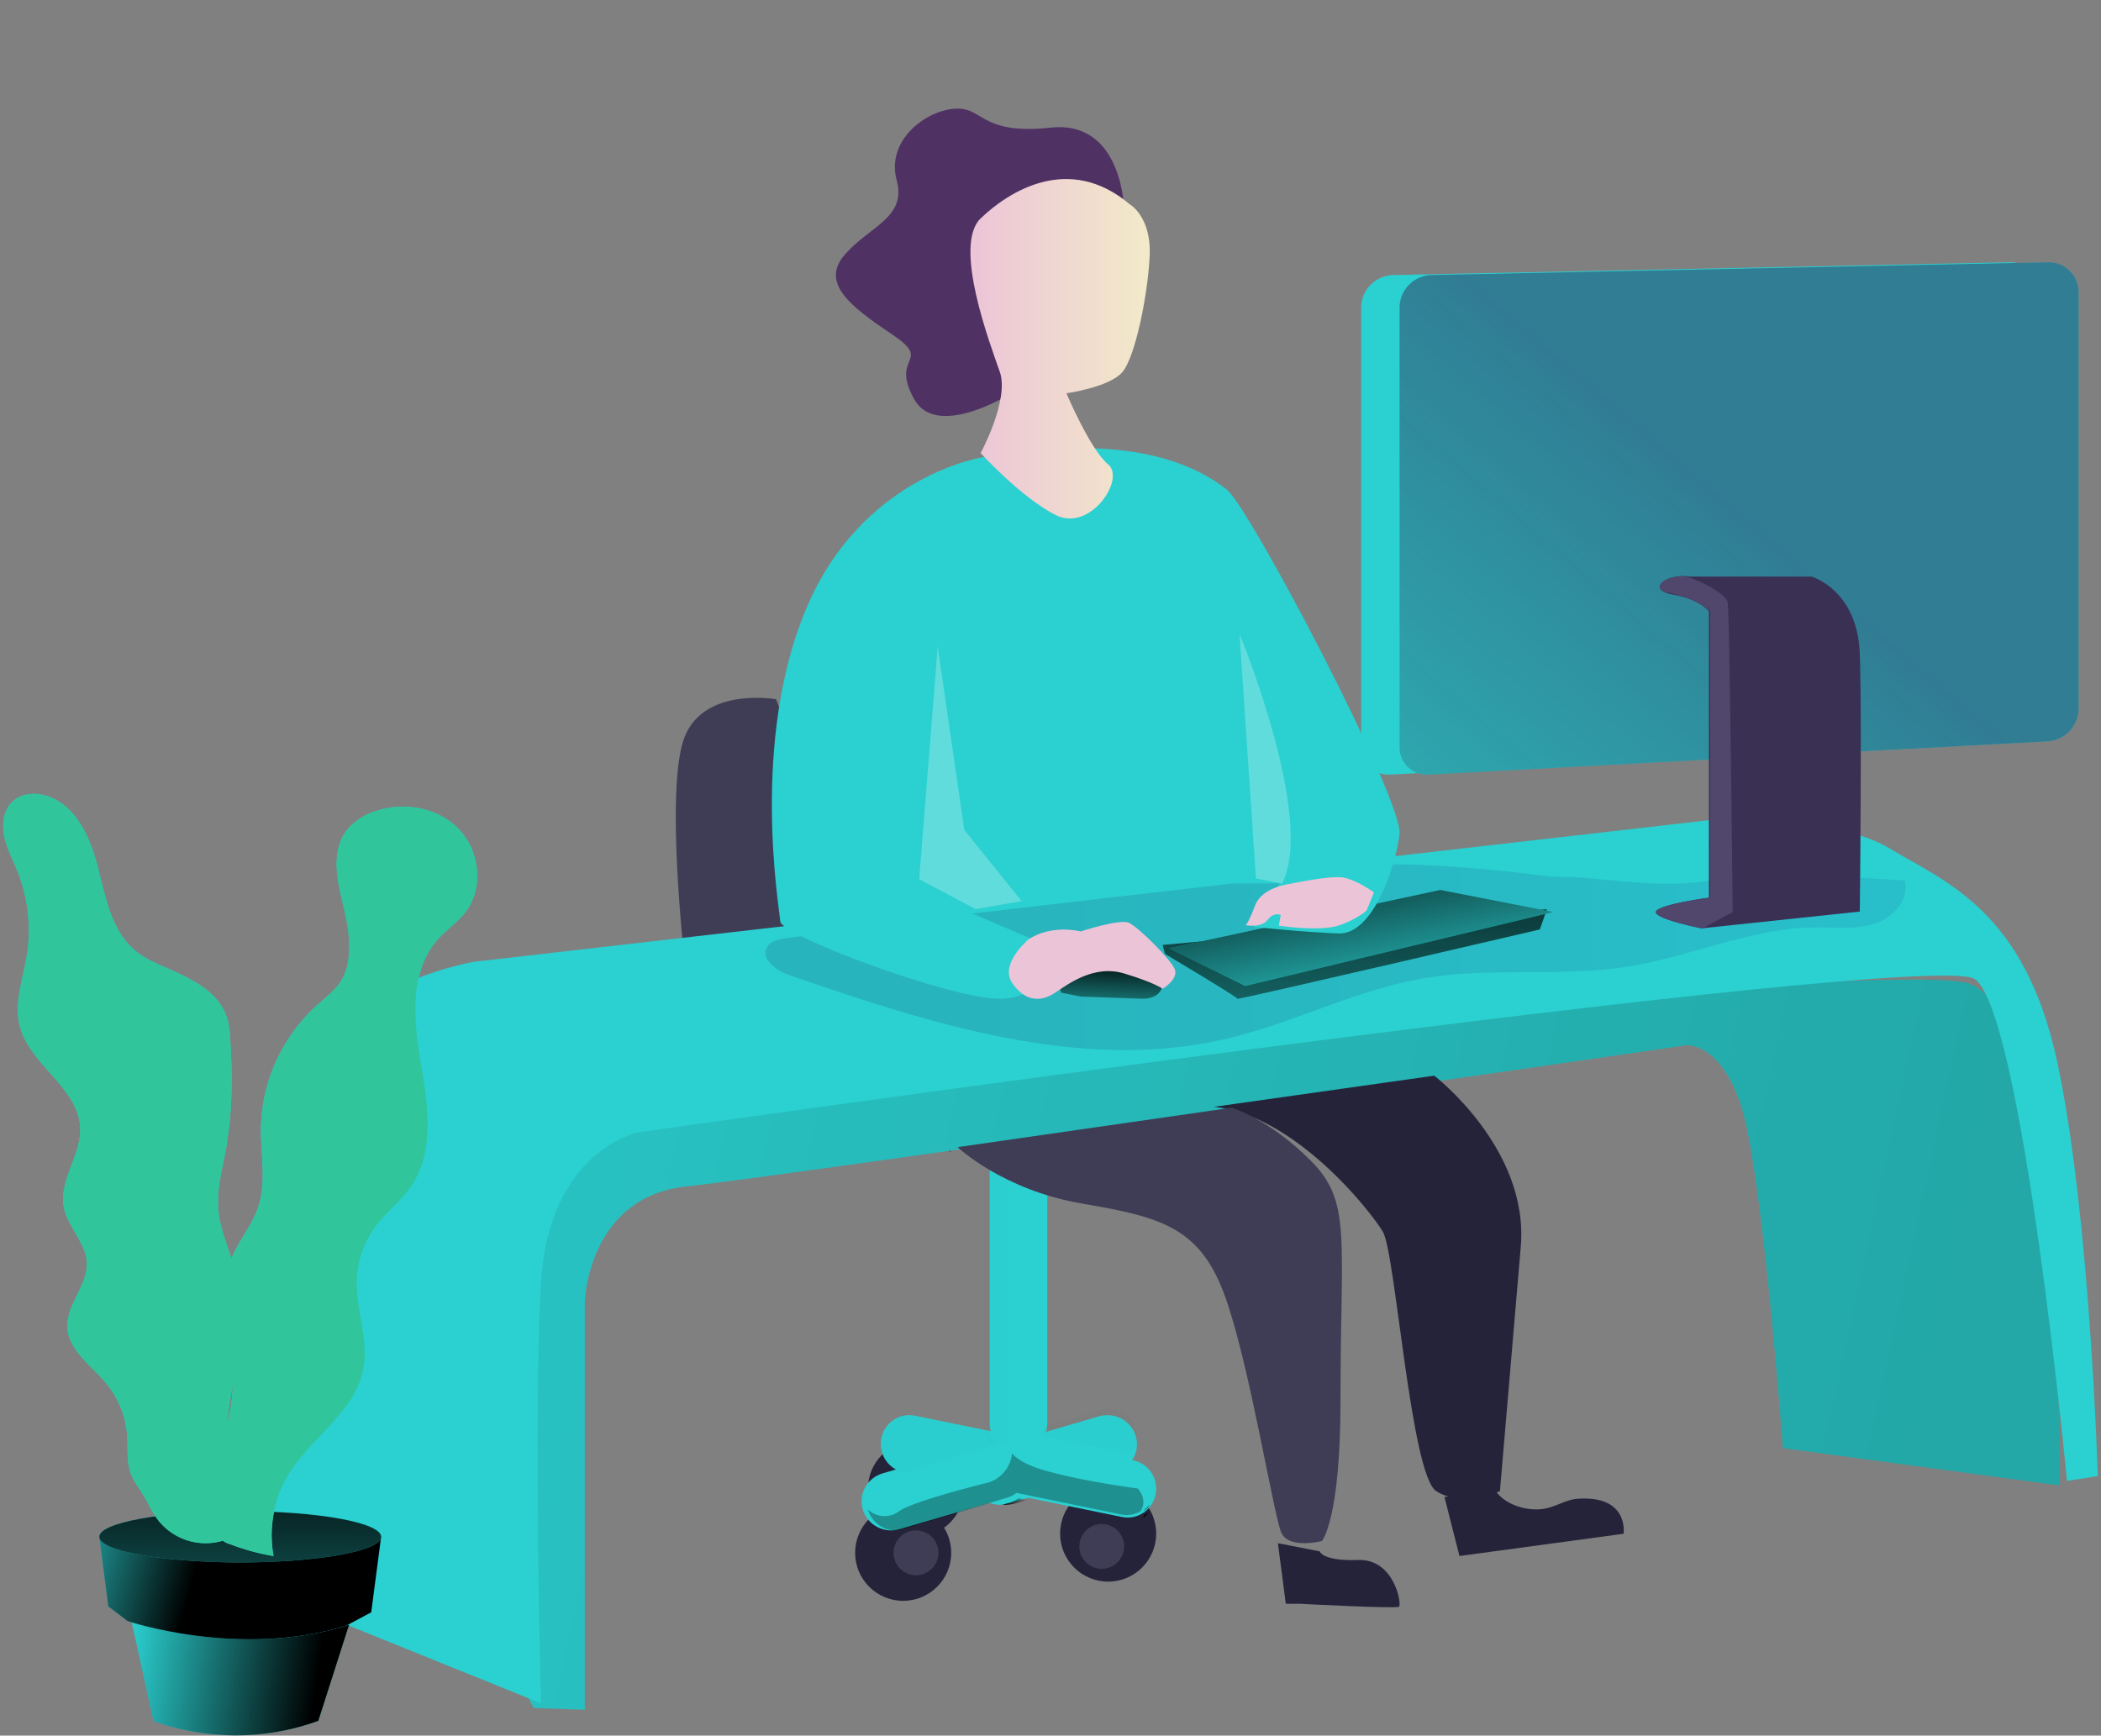 <svg width="328" height="271" fill="none" xmlns="http://www.w3.org/2000/svg"><rect width="100%" height="100%" fill="#808080" stroke="none"/><path d="M121.166 109.182s-11.153-1.993-14.277 5.862c-3.125 7.855 0 34.981 0 34.981l41.611 29.931-27.334-70.774Z" fill="#3F3D56"/><path d="m174.217 229.865-16.801 4.906c-2.441.706-5.001-.666-5.728-3.07-.716-2.407.676-4.932 3.114-5.649l16.777-4.91c2.44-.707 5 .663 5.728 3.066.725 2.403-.657 4.931-3.09 5.657Z" fill="#2BD0D0"/><circle cx="173" cy="239.456" r="7.5" fill="#25233A"/><circle cx="172" cy="241.456" r="3.5" fill="#3F3D56"/><circle cx="143" cy="232.456" r="7.5" fill="#25233A"/><path d="M145.5 232.456a3.5 3.5 0 1 1-7 0 3.5 3.5 0 0 1 7 0Z" fill="url(#a)"/><circle cx="141" cy="242.456" r="7.5" fill="#25233A"/><path d="M146.5 242.456a3.5 3.5 0 1 1-7 0 3.5 3.5 0 0 1 7 0Z" fill="#3F3D56"/><path d="m175.182 236.869-34.122-6.989c-2.402-.499-3.954-2.873-3.473-5.312.492-2.435 2.829-4.009 5.231-3.524l34.122 6.975c2.402.499 3.954 2.874 3.473 5.313-.486 2.44-2.825 4.022-5.231 3.537Z" fill="#2BD0D0"/><path d="M154.5 181.956h9v40.227c0 2.636-2.014 4.773-4.498 4.773-2.484 0-4.498-2.137-4.498-4.773v-40.227h-.004Z" fill="#2BD0D0"/><path d="m157.207 233.852-16.789 4.917c-2.441.71-5.004-.664-5.73-3.072-.716-2.408.675-4.934 3.112-5.651l16.789-4.904c2.438-.707 4.997.664 5.725 3.067.711 2.404-.677 4.924-3.107 5.643Z" fill="#2BD0D0"/><path d="m160.5 234.216-2.083.551a5.778 5.778 0 0 1-1.917.172l.87-.227a5.36 5.36 0 0 0 1.672-.756l1.458.26Z" fill="url(#b)"/><path d="M177.5 224.244a4.215 4.215 0 0 1-.995 2.712l-14.005-2.768a4.39 4.39 0 0 0 .749-1.567l8.627-2.496a4.492 4.492 0 0 1 3.35.368 4.32 4.32 0 0 1 2.102 2.576c.112.382.17.778.172 1.175Z" fill="url(#c)"/><path opacity=".31" d="M153.647 223.338a3.916 3.916 0 0 1-.147-1.062v-39.32h3.962v42.376c-.039.208-.026.42.038.624a6.125 6.125 0 0 0-1.896-.343 11.851 11.851 0 0 0-1.385 0l.284-.067c.174-.027-.627-1.405-.856-2.208Z" fill="url(#d)"/><path opacity=".31" d="M178.022 235.992a4.31 4.31 0 0 1-2.13.561 4.48 4.48 0 0 1-.893-.091l-15.055-3.111-1.254-.256c-.429.338-.915.59-1.433.745l-.746.224-15.47 4.705c-2.361.711-4.839-.666-5.541-3.079a3.747 3.747 0 0 0 4.853.283c1.889-1.338 9.407-3.348 13.667-4.417 2.013-.492 3.553-2.152 3.929-4.234.01-.123.028-.245.053-.366.71.786 2.014 1.667 4.371 2.417 5.804 1.827 15.229 3.037 15.229 3.037s1.701 1.709.42 3.582Z" fill="url(#e)"/><path d="M179.5 234.956a3.804 3.804 0 0 1-1 1c.269-.26.614-.607 1-1Z" fill="url(#f)"/><path d="M154.366 223.42c.185.81.576 1.557 1.134 2.166a5.212 5.212 0 0 0-.427.106l-14.181 4.264c-2.181-.562-3.617-2.675-3.363-4.947.254-2.271 2.121-4.002 4.371-4.053.302.001.603.032.9.092l11.566 2.372Z" fill="url(#g)"/><path d="M175.5 32.78s-.186-14.065-11.469-12.852c-11.282 1.213-10.417-3.444-15.237-2.932-4.819.511-10.417 5.263-8.809 11.133 1.608 5.87-4.254 7.182-8.104 11.635-3.85 4.453.906 8.096 7.392 12.45 6.487 4.354-.403 3.227 3.443 10.11 3.845 6.883 16.863-1.91 16.863-1.91L175.5 32.781Z" fill="#503164"/><path d="m83.34 266.686 7.95.27v-63.612s.401-16.45 15.898-18.1c15.497-1.65 156.044-22.031 156.044-22.031s5.571-.59 8.779 10.112 6.331 52.784 6.331 52.784l43.139 5.82s1.139-74.337-14.439-78.439c-15.579-4.103-219.306 16.801-219.306 16.801s-15.11 78.953-4.397 96.395Z" fill="#2BD0D0"/><path opacity=".197" d="m83.34 266.686 7.95.27v-63.612s.401-16.45 15.898-18.1c15.497-1.65 156.044-22.031 156.044-22.031s5.571-.59 8.779 10.112 6.331 52.784 6.331 52.784l43.139 5.82s1.139-74.337-14.439-78.439c-15.579-4.103-219.306 16.801-219.306 16.801s-15.11 78.953-4.397 96.395Z" fill="url(#h)"/><path d="M42.5 177.435s3.898-21.588 31.312-27.246l193.517-22.191s18.998-.788 27.689 4.478c8.691 5.266 21.095 9.631 26.181 33.462 5.086 23.831 6.301 64.542 6.301 64.542l-4.811.748s-7.022-73.718-14.461-78.385c-7.44-4.668-208.595 23.966-208.595 23.966s-13.952 2.779-15.167 23.475c-1.216 20.695 0 65.672 0 65.672L42.5 249v-71.565Z" fill="#2BD0D0"/><path opacity=".19" d="M242.079 136.874c-10.029-1.281-20.14-2.209-30.246-1.834-7.595.292-15.141 1.326-22.673 2.356l-66.427 9.106c-1.127.155-2.412.407-2.975 1.379-1.082 1.856 1.46 3.685 3.52 4.392 22.087 7.591 45.684 15.279 68.42 9.866 10.394-2.474 20.05-7.613 30.593-9.398 10.543-1.785 21.365-.141 31.886-1.825 9.89-1.582 19.306-6.075 29.331-6.119 3.074 0 6.238.388 9.154-.566 2.917-.954 5.495-3.871 4.688-6.778-9.412-.323-19.977-2.028-29.209-.177-9.136 1.829-16.912-.402-26.062-.402Z" fill="url(#i)"/><path d="m181.5 147.543.384 1.409s11.381 6.782 11.309 7.001c-.071.218 47.207-10.826 47.207-10.826l1.1-3.171-60 5.587Z" fill="#2BD0D0"/><path d="m181.5 147.543.384 1.409s11.381 6.782 11.309 7.001c-.071.218 47.207-10.826 47.207-10.826l1.1-3.171-60 5.587Z" fill="url(#j)"/><path d="m182.5 148.068 42.345-9.112 17.655 3.446-48.107 11.554-11.893-5.888Z" fill="#2BD0D0"/><path d="m182.5 148.068 42.345-9.112 17.655 3.446-48.107 11.554-11.893-5.888Z" fill="url(#k)"/><path d="m168.721 155.612 9.638.341s2.448.153 3.081-1.811c.633-1.963-3.927-6.106-4.416-6.185-.488-.078-13.172 3.48-11.344 7.038l3.041.617Z" fill="#2BD0D0"/><path d="m168.721 155.612 9.638.341s2.448.153 3.081-1.811c.633-1.963-3.927-6.106-4.416-6.185-.488-.078-13.172 3.48-11.344 7.038l3.041.617Z" fill="url(#l)"/><path d="m54.5 253.687-4.8 15.007c-13.921 5.09-25.758 0-25.758 0L20.5 252.956s17.364 5.927 34 .731Z" fill="#2BD0D0"/><path d="m54.5 253.687-4.8 15.007c-13.921 5.09-25.758 0-25.758 0L20.5 252.956s17.364 5.927 34 .731Z" fill="url(#m)"/><path d="m59.5 239.956-1.546 11.787-3.917 2.092c-16.685 5.162-34.127-.722-34.127-.722l-3.007-2.284-1.403-10.873h44Z" fill="#2BD0D0"/><path d="m59.5 239.956-1.546 11.787-3.917 2.092c-16.685 5.162-34.127-.722-34.127-.722l-3.007-2.284-1.403-10.873h44Z" fill="url(#n)"/><ellipse cx="37.5" cy="239.956" rx="22" ry="4" fill="#2BD0D0"/><ellipse cx="37.5" cy="239.956" rx="22" ry="4" fill="url(#o)"/><path d="M27.662 151.866c-2.181-1.03-4.525-1.808-6.411-3.313-3.8-3.06-4.764-8.331-5.954-13.059-1.19-4.728-3.493-9.926-8.185-11.282-1.755-.502-3.814-.303-5.148.944-1.407 1.316-1.692 3.476-1.308 5.384.385 1.907 1.321 3.616 2.045 5.424a24.92 24.92 0 0 1 1.489 13.249c-.593 3.666-2.01 7.381-1.1 10.975 1.543 6.098 9.23 9.673 9.443 15.956.144 4.24-3.348 8.164-2.557 12.336.584 3.088 3.43 5.497 3.583 8.634.172 3.557-3.194 6.568-3.03 10.125.162 3.558 3.718 5.935 6.04 8.733a14.536 14.536 0 0 1 3.306 8.295c.122 1.898-.122 3.865.498 5.664.453 1.315 1.357 2.432 2.059 3.616.773 1.279 1.357 2.662 2.289 3.847a9.424 9.424 0 0 0 10.089 3.164c.72-4.728.09-9.551.29-14.329.393-9.258 3.9-18.587 1.655-27.574-.823-3.295-2.407-6.423-2.687-9.804-.249-3.02.556-6.012 1.117-8.991 1.159-6.152 1.14-12.512.666-18.732-.376-4.936-3.85-7.21-8.19-9.262Z" fill="#2BD0D0"/><path d="M40.727 176.135c-.036 4.123.894 8.387-.412 12.302-.987 2.967-3.16 5.397-4.282 8.314-2.588 6.734.894 14.285.184 21.475-.295 2.962-1.301 5.807-1.936 8.716a35.262 35.262 0 0 0-.572 11.213 2.831 2.831 0 0 0 2.235 2.954 34.583 34.583 0 0 0 6.772 1.847 18.304 18.304 0 0 1 2.315-12.645c3.545-5.871 10.433-9.827 11.716-16.57.867-4.566-1.154-9.199-1.01-13.846a14.999 14.999 0 0 1 3.012-8.536c1.667-2.195 3.925-3.893 5.476-6.169 3.728-5.487 2.566-12.821 1.457-19.383-1.109-6.562-1.752-14.113 2.628-19.086 1.386-1.571 3.192-2.75 4.448-4.43 2.798-3.744 2.092-9.511-1.162-12.858-3.254-3.346-8.493-4.272-12.918-2.8a9.311 9.311 0 0 0-4.712 3.239c-2.235 3.206-1.34 7.587-.393 11.398.827 3.311 1.493 7.131.362 10.469-.845 2.484-2.986 3.829-4.805 5.559-5.21 4.871-8.242 11.668-8.403 18.837Z" fill="#2BD0D0"/><path d="M36.858 212.742c-.643 4.484-1.571 9.005-1.761 13.503v.452c-.01.112-.036.221-.077.326a34.91 34.91 0 0 0-.593 11.225c.025.607.179 1.202.453 1.745-.023.19-.05.375-.077.565a9.428 9.428 0 0 1-10.093-3.165c-.905-1.184-1.516-2.568-2.29-3.847-.724-1.189-1.606-2.305-2.059-3.616-.62-1.809-.375-3.766-.498-5.665a14.538 14.538 0 0 0-3.308-8.296c-2.322-2.78-5.883-5.113-6.042-8.729-.158-3.617 3.204-6.569 3.033-10.127-.154-3.137-3.001-5.547-3.585-8.634-.792-4.173 2.716-8.097 2.557-12.337-.213-6.284-7.902-9.86-9.445-15.959-.905-3.594.507-7.31 1.1-10.976.72-4.464.211-9.039-1.471-13.237-.724-1.808-1.661-3.513-2.046-5.425-.384-1.912-.1-4.069 1.308-5.389 1.358-1.247 3.395-1.446 5.15-.944 4.698 1.356 6.993 6.573 8.188 11.301 1.194 4.729 2.154 9.996 5.955 13.061 1.878 1.514 4.232 2.283 6.413 3.314 4.345 2.052 7.82 4.326 8.192 9.217.452 6.221.493 12.582-.666 18.734-.56 2.98-1.357 5.972-1.117 8.992.24 3.02 1.556 5.877 2.416 8.807.095.33.19.664.272.999 1.14 4.652.774 9.358.09 14.105Z" fill="#30C59B"/><path d="M34.218 238.956a3.918 3.918 0 0 1-.502-1.702 31.625 31.625 0 0 1 .636-10.979c.025-.107.053-.213.082-.319-.172 4.342.373 8.72-.215 13Z" fill="url(#p)"/><path d="M72.748 142.291c-1.258 1.68-3.067 2.859-4.455 4.43-4.387 4.968-3.742 12.524-2.632 19.086 1.11 6.562 2.274 13.896-1.46 19.383-1.553 2.258-3.813 3.974-5.483 6.169a14.983 14.983 0 0 0-3.018 8.536c-.143 4.647 1.88 9.28 1.012 13.846-1.285 6.743-8.183 10.708-11.733 16.57a18.307 18.307 0 0 0-2.301 12.645 34.504 34.504 0 0 1-6.765-1.847 3.632 3.632 0 0 1-1.576-.962 1.668 1.668 0 0 1-.165-.235 4.276 4.276 0 0 1-.47-1.734 35.213 35.213 0 0 1 .595-11.214c.023-.108.05-.216.076-.325.636-2.795 1.576-5.537 1.863-8.391.152-1.85.116-3.712-.108-5.555.676-4.742 1.039-9.443-.103-14.058-.08-.335-.174-.669-.268-.998.085-.29.183-.579.295-.863 1.124-2.918 3.3-5.347 4.289-8.314 1.303-3.916.376-8.179.412-12.302.058-7.122 3.24-14 8.353-18.86 1.822-1.73 3.967-3.075 4.813-5.559 1.132-3.338.447-7.158-.363-10.469-.953-3.811-1.858-8.192.394-11.398 1.12-1.59 2.883-2.624 4.718-3.239 4.415-1.472 9.684-.546 12.938 2.8 3.255 3.347 3.944 9.137 1.142 12.858Z" fill="#30C59B"/><path d="M153.329 71.41s-18.801 2.912-27.497 23.685c-8.697 20.773-4.174 46.51-4.022 48.774.152 2.264 26.648 12.087 34.222 12.087 7.575 0 9.153-7.604 9.153-7.604l-13.385-5.71 40.667-4.706h7.302l-4.022 6.793s7.937.834 13.241 1.024c5.305.19 8.907-10.321 9.501-15.547.595-5.226-23.43-51.098-27.019-53.815-3.588-2.717-13.326-9.356-38.141-4.982Z" fill="#2BD0D0"/><path d="M176.353 31.881s3.436 1.923 3.127 8.144c-.309 6.22-2.246 15.581-4.201 18.006-1.956 2.425-8.796 3.375-8.796 3.375s3.731 8.818 6.508 11.094c2.777 2.275-2.79 10.659-8.205 7.908-5.415-2.75-11.692-9.66-11.692-9.66s4.515-8.32 2.989-12.699c-1.527-4.38-7.357-19.748-2.989-23.947 4.368-4.198 13.786-10.215 23.259-2.22Z" fill="url(#q)"/><path opacity=".25" d="m146.389 100.956-2.889 36.332 8.825 4.668 7.175-1.262-8.952-11.093-4.159-28.645ZM193.5 98.956s11.939 28.79 6.647 39l-4.078-.794-2.569-38.206Z" fill="#fff"/><path d="M160.594 146.653s-4.629 3.85-2.563 6.844c2.066 2.995 4.533 2.909 6.59 1.57 2.057-1.339 6.097-4.517 10.91-3.058 4.814 1.458 5.982 2.387 5.982 2.387s2.536-1.545 1.878-3.093c-.658-1.549-5.692-6.566-7.151-7.217-1.459-.65-7.515 1.348-7.515 1.348s-4.449-1.172-8.131 1.219Z" fill="url(#r)"/><path d="M201.294 138.021s-4.257.507-5.332 3.305c-1.075 2.799-1.462 3.14-1.462 3.14s2.404.46 3.404-.843c.999-1.302 2.039-.755 2.039-.755l-.297 1.671s6.531.985 9.482-.073c2.95-1.059 4.217-2.302 4.217-2.302l1.155-2.826s-2.786-2.021-4.888-2.334c-2.102-.313-8.318 1.017-8.318 1.017Z" fill="url(#s)"/><path d="M223.906 167.956s14.829 11.354 13.511 26.712c-1.318 15.359-3.254 38.163-3.254 38.163s-5.98 2.532-9.943 0c-3.963-2.533-6.362-37.184-8.326-40.494-1.963-3.309-13.774-18.228-26.394-19.513l34.406-4.868Z" fill="#25233A"/><path d="M149.5 179.115s7.041 6.729 19.593 8.842c12.551 2.113 18.402 3.876 22.238 14.692 3.836 10.815 7.516 34.093 8.72 36.694 1.204 2.602 6.325 1.274 6.325 1.274s2.896-3.328 2.896-21.837c0-25.803 1.79-31.092-4.66-37.574-6.45-6.482-12.319-8.25-12.319-8.25l-42.793 6.159Z" fill="#3F3D56"/><path d="m199.5 240.956 1.235 9.465h2.312s14.894.791 15.361.45c.467-.342-.717-7.496-6.36-7.293-5.643.202-6.013-1.349-6.013-1.349l-6.535-1.273ZM225.5 233.727l2.345 9.229 25.625-3.474s.902-6.063-7.216-5.461c-2.142.156-3.738 1.643-6.313 1.657-2.576.013-5.042-1.029-6.341-2.722l-8.1.771Z" fill="#25233A"/><path d="m313.611 115.761-96.653 5.189a4.246 4.246 0 0 1-4.458-4.018V48.056a5.107 5.107 0 0 1 4.993-5.108l96.257-1.99a4.649 4.649 0 0 1 3.32 1.299 4.672 4.672 0 0 1 1.43 3.272v65.065a5.175 5.175 0 0 1-4.889 5.167Z" fill="#2BD0D0"/><path d="m319.61 115.761-96.656 5.19a4.246 4.246 0 0 1-4.454-4.023V48.056a5.098 5.098 0 0 1 4.989-5.108l96.27-1.991a4.66 4.66 0 0 1 4.741 4.568v65.069a5.175 5.175 0 0 1-4.89 5.167Z" fill="#2BD0D0"/><path d="m319.61 115.761-96.656 5.19a4.246 4.246 0 0 1-4.454-4.023V48.056a5.098 5.098 0 0 1 4.989-5.108l96.27-1.991a4.66 4.66 0 0 1 4.741 4.568v65.069a5.175 5.175 0 0 1-4.89 5.167Z" fill="url(#t)"/><path d="m290.345 142.334-24.711 2.622s-7.525-1.514-7.118-2.622c.407-1.109 8.276-2.177 8.276-2.177V95.475c-.068-.099-1.104-1.414-3.941-2.252a14.327 14.327 0 0 0-1.674-.388 4.954 4.954 0 0 1-1.403-.423c-1.688-.87.176-2.384 2.796-2.452.411-.014.821.01 1.227.072h19.005s7.195 2.019 7.543 12.094c.349 10.076 0 40.208 0 40.208Z" fill="#3A3054"/><path d="m270.5 142.428-4.714 2.528s-7.686-1.514-7.27-2.623c.416-1.108 8.467-2.176 8.467-2.176V95.472c-.097-.104-1.276-1.289-4.025-2.253a20.871 20.871 0 0 0-3.143-.811c-1.724-.87.18-2.384 2.856-2.452 2.279.302 6.766 2.736 7.057 4.123.291 1.388.772 48.349.772 48.349Z" fill="#51466B"/><path d="M179.5 235.956c-.881 1.001-1.291 1.371-.77.547a5.44 5.44 0 0 0 .77-.547Z" fill="url(#u)"/><defs><linearGradient id="a" x1="138.5" y1="235.956" x2="145.5" y2="235.956" gradientUnits="userSpaceOnUse"><stop stop-color="#183866"/><stop offset="1" stop-color="#1A7FC1"/></linearGradient><linearGradient id="b" x1="156.495" y1="234.957" x2="160.5" y2="234.957" gradientUnits="userSpaceOnUse"><stop/><stop offset=".99" stop-opacity=".01"/></linearGradient><linearGradient id="c" x1="179.488" y1="55.667" x2="187.017" y2="70.757" gradientUnits="userSpaceOnUse"><stop/><stop offset=".99" stop-opacity=".01"/></linearGradient><linearGradient id="d" x1="196.519" y1="-90.873" x2="166.194" y2="-90.945" gradientUnits="userSpaceOnUse"><stop/><stop offset=".99" stop-opacity=".01"/></linearGradient><linearGradient id="e" x1="241.752" y1="31.426" x2="233.922" y2="-3.077" gradientUnits="userSpaceOnUse"><stop/><stop offset=".99" stop-opacity=".01"/></linearGradient><linearGradient id="f" x1="202.424" y1="68.115" x2="200.44" y2="67.489" gradientUnits="userSpaceOnUse"><stop/><stop offset=".99" stop-opacity=".01"/></linearGradient><linearGradient id="g" x1="175.571" y1="35.77" x2="164.116" y2="48.42" gradientUnits="userSpaceOnUse"><stop/><stop offset=".99" stop-opacity=".01"/></linearGradient><linearGradient id="h" x1="355.736" y1="-12.921" x2="22.57" y2="-85.269" gradientUnits="userSpaceOnUse"><stop/><stop offset="1" stop-opacity=".01"/></linearGradient><linearGradient id="i" x1="144.721" y1="137.469" x2="322.719" y2="137.469" gradientUnits="userSpaceOnUse"><stop stop-color="#183866"/><stop offset="1" stop-color="#1A7FC1"/></linearGradient><linearGradient id="j" x1="52.369" y1="124.764" x2="53.387" y2="196.583" gradientUnits="userSpaceOnUse"><stop/><stop offset=".99" stop-opacity=".01"/></linearGradient><linearGradient id="k" x1="134.196" y1="142.238" x2="140.375" y2="173.873" gradientUnits="userSpaceOnUse"><stop/><stop offset=".99" stop-opacity=".01"/></linearGradient><linearGradient id="l" x1="161.829" y1="149.084" x2="161.428" y2="161.386" gradientUnits="userSpaceOnUse"><stop/><stop offset=".99" stop-opacity=".01"/></linearGradient><linearGradient id="m" x1="86.535" y1="-1.153" x2="56.771" y2="-5.326" gradientUnits="userSpaceOnUse"><stop/><stop offset=".99" stop-opacity=".01"/></linearGradient><linearGradient id="n" x1="90.887" y1="18.163" x2="67.221" y2="11.877" gradientUnits="userSpaceOnUse"><stop/><stop offset=".99" stop-opacity=".01"/></linearGradient><linearGradient id="o" x1="-129.445" y1="223.821" x2="-129.866" y2="285.73" gradientUnits="userSpaceOnUse"><stop/><stop offset=".99" stop-opacity=".01"/></linearGradient><linearGradient id="p" x1="62.707" y1="13.665" x2="59.185" y2="13.753" gradientUnits="userSpaceOnUse"><stop/><stop offset=".99" stop-opacity=".01"/></linearGradient><linearGradient id="q" x1="151.489" y1="80.962" x2="179.499" y2="80.962" gradientUnits="userSpaceOnUse"><stop stop-color="#ECC4D7"/><stop offset=".42" stop-color="#EFD4D1"/><stop offset="1" stop-color="#F2EAC9"/></linearGradient><linearGradient id="r" x1="183.248" y1="130.362" x2="209.248" y2="130.362" gradientUnits="userSpaceOnUse"><stop stop-color="#ECC4D7"/><stop offset=".42" stop-color="#EFD4D1"/><stop offset="1" stop-color="#F2EAC9"/></linearGradient><linearGradient id="s" x1="219.361" y1="134.191" x2="239.361" y2="134.191" gradientUnits="userSpaceOnUse"><stop stop-color="#ECC4D7"/><stop offset=".42" stop-color="#EFD4D1"/><stop offset="1" stop-color="#F2EAC9"/></linearGradient><linearGradient id="t" x1="306.274" y1="109.438" x2="222.69" y2="206.81" gradientUnits="userSpaceOnUse"><stop stop-color="#362958" stop-opacity=".501"/><stop offset="1" stop-color="#34313D" stop-opacity=".01"/></linearGradient><linearGradient id="u" x1="218.625" y1="-106.879" x2="217.459" y2="-107.31" gradientUnits="userSpaceOnUse"><stop/><stop offset=".99" stop-opacity=".01"/></linearGradient></defs></svg>
